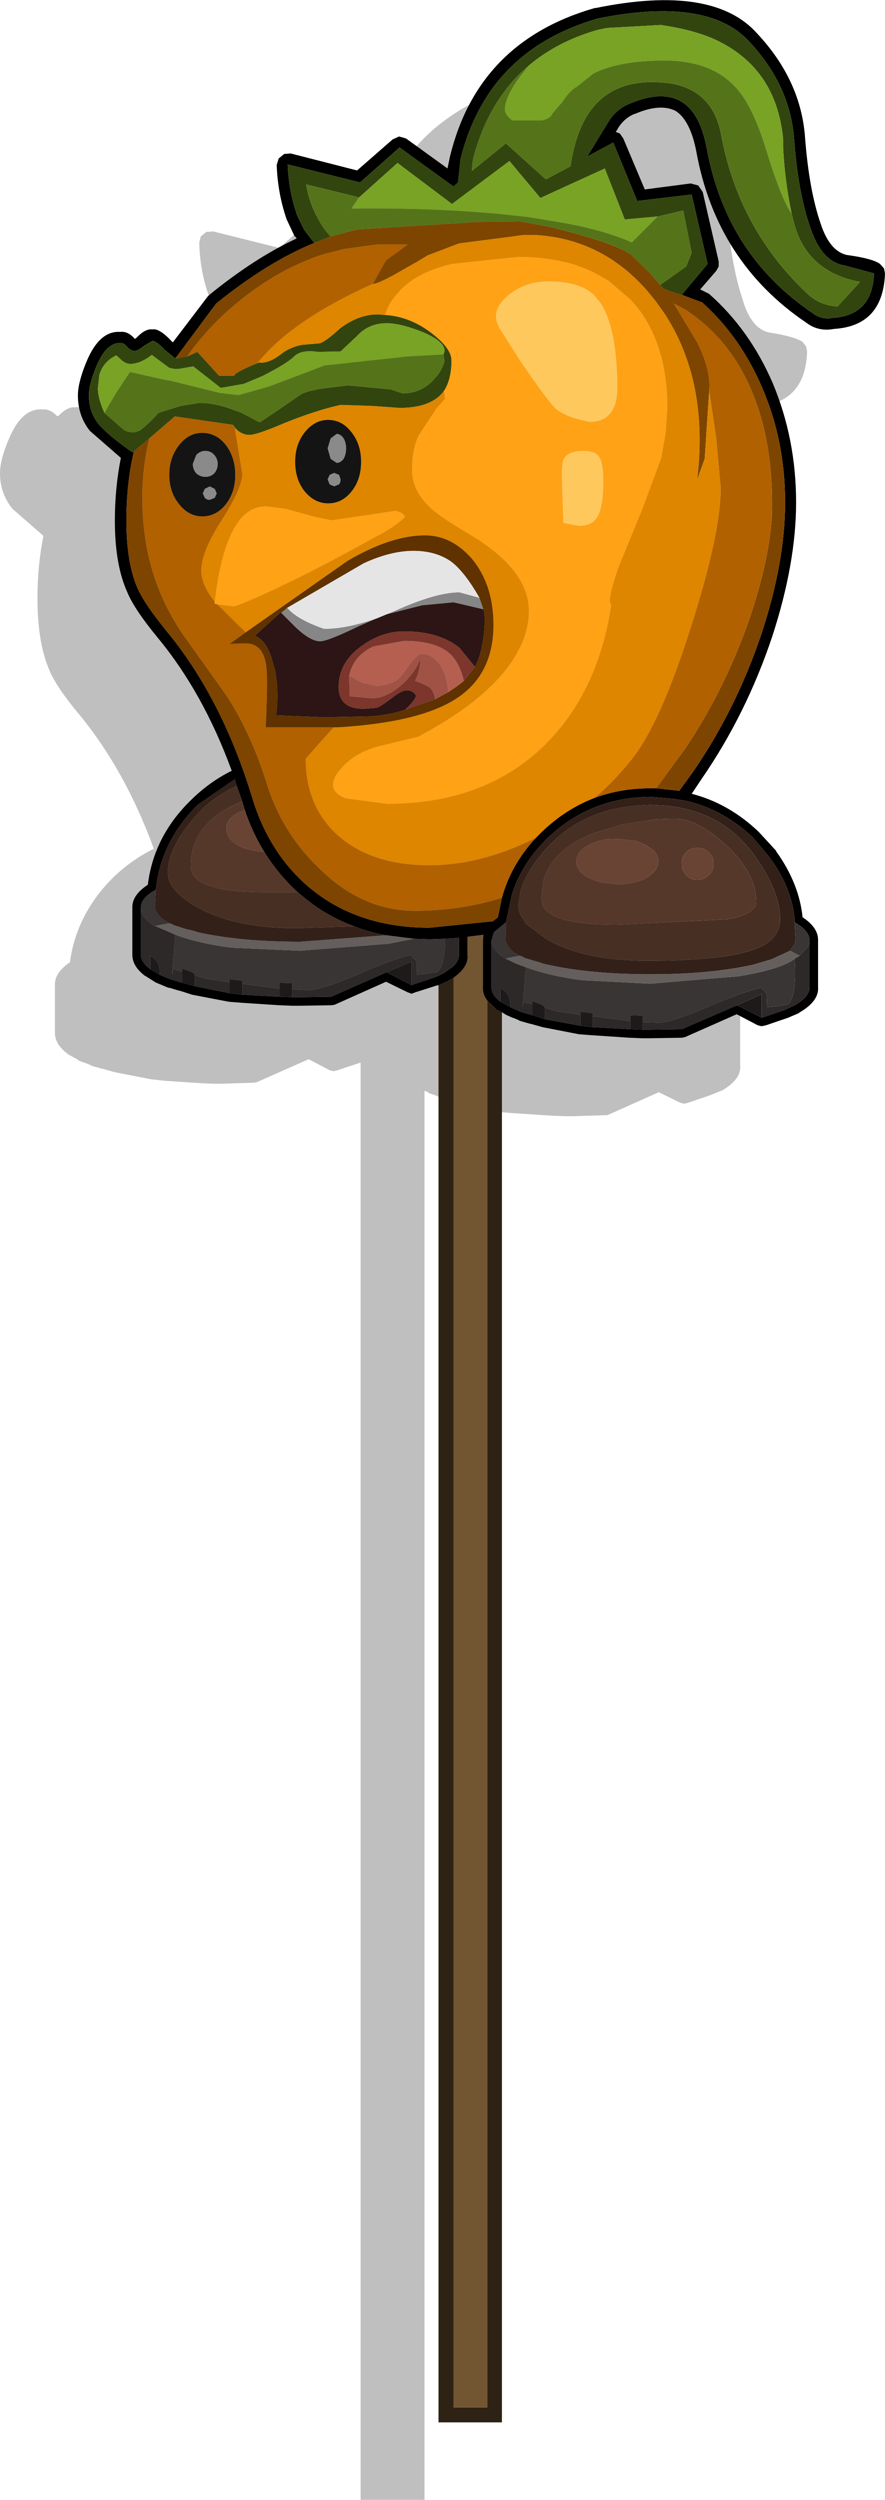 <?xml version="1.0" encoding="UTF-8" standalone="no"?>
<svg xmlns:ffdec="https://www.free-decompiler.com/flash" xmlns:xlink="http://www.w3.org/1999/xlink" ffdec:objectType="shape" height="250.05px" width="88.6px" xmlns="http://www.w3.org/2000/svg">
  <g transform="matrix(1.0, 0.0, 0.0, 1.0, 45.9, 94.55)">
    <path d="M5.9 -86.0 L5.95 -86.0 Q17.7 -88.35 22.1 -83.4 26.5 -78.7 26.9 -72.95 27.35 -67.75 28.5 -64.45 L28.5 -64.4 Q29.35 -61.7 31.05 -61.3 33.65 -60.9 34.45 -60.35 L34.8 -59.9 34.9 -59.4 Q34.75 -54.2 29.8 -53.9 28.3 -53.6 27.05 -54.45 18.05 -60.6 16.0 -71.7 15.45 -74.7 13.95 -75.65 12.4 -76.45 9.85 -75.35 L9.8 -75.35 Q8.85 -75.0 8.25 -74.05 L7.95 -73.6 8.35 -73.4 8.75 -72.9 10.85 -67.85 15.5 -68.45 16.2 -68.2 16.65 -67.6 18.25 -60.6 18.25 -60.1 18.05 -59.65 16.45 -57.8 17.35 -57.35 17.35 -57.3 Q21.35 -53.75 23.65 -48.45 26.05 -42.9 26.05 -36.55 26.05 -30.45 23.65 -23.05 21.05 -15.3 16.6 -8.9 L15.5 -7.4 Q19.3 -6.45 22.3 -3.6 L24.0 -1.65 24.0 -1.6 Q26.35 1.55 26.65 5.0 28.3 6.05 28.2 7.3 L28.2 12.0 Q28.35 13.4 26.35 14.55 L26.3 14.55 25.2 15.0 23.0 15.75 22.6 15.85 22.2 15.75 20.05 14.7 14.9 17.0 14.6 17.0 11.45 17.1 10.65 17.1 9.35 17.05 5.55 16.8 4.3 16.7 0.65 16.0 -0.6 15.6 -0.65 15.6 -1.65 15.3 -1.75 15.25 -2.35 15.0 -2.95 14.8 -3.05 14.7 -3.4 14.55 -3.4 155.5 -9.8 155.5 -9.8 11.75 -9.85 11.75 -12.1 12.5 -12.5 12.6 -12.9 12.5 -15.0 11.4 -20.2 13.7 -20.5 13.75 -23.65 13.85 -24.4 13.85 -24.5 13.85 -25.75 13.8 -29.5 13.55 -30.8 13.4 -34.4 12.7 -35.65 12.35 -35.7 12.35 -36.75 12.05 -36.8 12.0 -37.4 11.75 -37.45 11.75 -38.0 11.55 -38.1 11.45 -39.1 10.9 -39.15 10.85 Q-40.45 9.85 -40.4 8.7 L-40.4 4.05 Q-40.5 2.8 -38.9 1.7 -38.25 -3.15 -34.5 -6.85 -32.65 -8.6 -30.5 -9.65 -33.35 -17.45 -37.9 -23.0 -40.25 -25.8 -40.95 -27.5 -42.15 -30.25 -42.15 -34.7 -42.15 -38.0 -41.55 -40.95 L-44.65 -43.65 Q-45.9 -45.2 -45.9 -47.2 -45.9 -48.55 -45.05 -50.55 -43.75 -53.75 -41.65 -53.6 -40.85 -53.65 -40.15 -52.9 L-40.0 -53.0 Q-39.1 -53.9 -38.4 -53.8 -37.7 -54.0 -36.4 -52.55 L-36.4 -52.5 -32.9 -57.1 -32.75 -57.25 Q-28.2 -60.95 -23.95 -62.9 L-24.1 -63.1 -24.15 -63.15 -24.95 -64.85 Q-25.9 -67.45 -25.95 -70.3 L-25.8 -70.9 -25.25 -71.35 -24.55 -71.4 -17.95 -69.75 -14.4 -72.85 -13.7 -73.15 Q-13.35 -73.2 -13.0 -72.9 L-8.85 -69.9 -8.65 -71.15 Q-5.8 -82.6 5.9 -86.0" fill="#000000" fill-opacity="0.251" fill-rule="evenodd" stroke="none"/>
    <path d="M-2.0 4.0 L-1.0 3.55 -0.95 3.5 -0.5 3.25 -0.5 146.25 2.9 146.25 2.9 5.55 3.7 6.3 3.75 6.4 4.35 6.7 4.35 147.75 -2.0 147.75 -2.0 4.0" fill="#2e2214" fill-rule="evenodd" stroke="none"/>
    <path d="M-0.5 3.25 Q1.05 2.15 0.9 0.95 L0.9 -0.85 2.5 -1.05 2.45 -0.45 2.45 4.2 Q2.4 4.9 2.9 5.55 L2.9 146.25 -0.5 146.25 -0.5 3.25" fill="#725531" fill-rule="evenodd" stroke="none"/>
    <path d="M-2.0 4.0 L-2.1 4.0 -4.3 4.7 -4.7 4.85 -5.1 4.7 -7.25 3.65 -12.4 5.95 -12.7 6.0 -15.85 6.05 -16.65 6.05 -17.95 6.0 -21.75 5.75 -23.0 5.65 -26.65 4.95 -27.9 4.55 -27.95 4.55 -28.95 4.25 -29.05 4.25 -29.65 4.0 -30.25 3.75 -30.35 3.7 -31.3 3.1 -31.4 3.05 Q-32.65 2.1 -32.65 0.95 L-32.65 -3.75 Q-32.7 -5.0 -31.1 -6.05 -30.5 -10.95 -26.7 -14.6 -24.85 -16.4 -22.7 -17.45 -25.55 -25.25 -30.1 -30.75 -32.45 -33.6 -33.15 -35.3 -34.4 -38.05 -34.4 -42.45 -34.4 -45.75 -33.8 -48.75 L-36.9 -51.45 Q-38.1 -52.95 -38.1 -55.0 -38.1 -56.3 -37.25 -58.35 -35.95 -61.5 -33.85 -61.35 -33.1 -61.45 -32.4 -60.65 L-32.25 -60.75 Q-31.35 -61.7 -30.65 -61.6 -29.95 -61.75 -28.65 -60.35 L-28.6 -60.3 -25.1 -64.9 -24.95 -65.05 Q-20.4 -68.75 -16.2 -70.7 L-16.35 -70.9 -16.4 -70.9 -17.2 -72.6 Q-18.1 -75.2 -18.2 -78.05 L-18.0 -78.7 -17.45 -79.15 -16.8 -79.2 -10.15 -77.5 -6.6 -80.6 -5.95 -80.9 -5.25 -80.7 -1.1 -77.7 -0.85 -78.9 Q1.95 -90.4 13.65 -93.75 L13.75 -93.75 Q25.5 -96.15 29.9 -91.2 34.3 -86.5 34.7 -80.75 35.1 -75.55 36.25 -72.2 37.15 -69.45 38.85 -69.05 41.45 -68.7 42.2 -68.15 L42.6 -67.7 42.7 -67.2 Q42.5 -61.95 37.6 -61.65 36.05 -61.35 34.85 -62.25 25.8 -68.35 23.8 -79.45 23.2 -82.5 21.75 -83.45 20.2 -84.25 17.65 -83.15 L17.6 -83.15 Q16.65 -82.75 16.05 -81.85 L15.75 -81.35 16.15 -81.2 16.5 -80.7 18.65 -75.6 23.25 -76.2 24.0 -76.0 24.45 -75.35 26.05 -68.4 26.05 -67.9 25.8 -67.45 24.2 -65.6 25.1 -65.15 25.15 -65.1 Q29.15 -61.55 31.45 -56.25 33.8 -50.65 33.8 -44.3 33.8 -38.2 31.4 -30.85 28.8 -23.1 24.35 -16.65 L23.35 -15.15 Q27.05 -14.2 30.05 -11.35 L31.8 -9.45 31.8 -9.4 Q34.1 -6.2 34.45 -2.8 36.05 -1.75 36.0 -0.45 L36.0 4.2 Q36.1 5.6 34.1 6.75 L34.05 6.8 33.0 7.25 30.8 8.0 30.35 8.1 29.95 8.0 27.85 6.9 22.65 9.2 22.35 9.25 19.2 9.3 18.45 9.3 18.35 9.3 17.1 9.25 13.35 9.0 12.05 8.9 8.45 8.2 7.2 7.85 7.15 7.85 6.1 7.55 6.05 7.5 5.45 7.25 5.4 7.25 4.85 7.0 4.75 6.95 4.35 6.7 3.75 6.4 3.7 6.3 2.9 5.55 Q2.4 4.9 2.45 4.2 L2.45 -0.45 2.5 -1.05 0.9 -0.85 0.9 0.95 Q1.05 2.15 -0.5 3.25 L-0.95 3.5 -1.0 3.55 -2.0 4.0 M22.35 -65.05 L24.95 -68.15 23.35 -75.1 17.9 -74.45 15.5 -80.3 12.9 -78.9 15.1 -82.5 Q15.9 -83.7 17.2 -84.2 23.55 -86.85 24.85 -79.7 26.8 -69.05 35.5 -63.2 36.35 -62.55 37.45 -62.75 41.45 -63.0 41.6 -67.2 L38.65 -68.0 Q36.35 -68.35 35.2 -71.85 34.0 -75.3 33.6 -80.65 33.2 -86.05 29.05 -90.45 24.9 -94.9 13.95 -92.7 2.9 -89.5 0.2 -78.65 L-0.05 -76.3 -0.5 -75.9 -5.9 -79.8 -9.85 -76.3 -17.1 -78.1 Q-17.0 -75.45 -16.15 -73.0 L-15.45 -71.55 -14.45 -70.25 Q-19.1 -68.35 -24.25 -64.2 L-28.35 -58.7 -29.45 -59.6 Q-30.25 -60.45 -30.65 -60.45 L-31.5 -59.95 Q-32.1 -59.45 -32.45 -59.45 -32.8 -59.45 -33.15 -59.85 -33.5 -60.25 -33.85 -60.25 -35.3 -60.25 -36.25 -57.9 -37.0 -56.15 -37.0 -55.0 -37.0 -53.35 -36.05 -52.15 -35.2 -51.1 -32.65 -49.3 L-32.5 -49.4 Q-33.25 -46.2 -33.25 -42.45 -33.25 -38.3 -32.15 -35.75 -31.45 -34.15 -29.25 -31.45 -23.7 -24.75 -20.65 -14.75 -18.95 -9.15 -14.9 -5.75 -10.1 -1.75 -2.9 -1.75 L3.45 -2.4 3.95 -2.8 4.35 -4.75 Q5.25 -8.05 7.75 -10.75 L8.35 -11.35 Q10.75 -13.65 13.65 -14.75 16.25 -15.7 19.2 -15.7 L19.8 -15.7 22.1 -15.45 23.45 -17.3 Q27.8 -23.6 30.35 -31.2 32.7 -38.35 32.7 -44.3 32.7 -50.45 30.4 -55.8 28.2 -60.9 24.4 -64.3 L22.4 -65.05 22.35 -65.05 M33.65 -2.3 L33.65 -2.6 Q33.35 -5.9 31.05 -8.9 L29.5 -10.75 Q26.5 -13.6 22.75 -14.45 L21.5 -14.65 19.2 -14.85 19.05 -14.85 Q13.15 -14.75 8.95 -10.75 6.35 -8.25 5.35 -5.1 L4.85 -2.75 4.75 -2.3 3.55 -1.3 3.3 -0.45 3.3 4.2 Q3.3 5.0 4.2 5.65 L5.2 6.2 5.75 6.45 6.35 6.7 7.4 7.0 8.65 7.4 12.2 8.05 13.45 8.2 17.2 8.4 18.45 8.45 19.2 8.45 22.35 8.4 27.9 6.0 30.35 7.25 30.5 7.2 32.7 6.45 33.65 6.0 Q35.15 5.15 35.15 4.2 L35.15 -0.35 35.15 -0.45 Q35.15 -1.45 33.65 -2.3 M-4.7 4.0 L-4.6 3.95 -2.35 3.2 -2.0 3.05 -1.4 2.75 -0.5 2.1 Q0.05 1.55 0.05 0.95 L0.05 -0.75 -1.35 -0.65 -2.9 -0.6 -4.45 -0.65 -7.25 -1.0 Q-8.95 -1.3 -10.45 -1.9 -13.3 -2.95 -15.6 -4.9 L-16.1 -5.3 Q-18.05 -7.1 -19.45 -9.35 -20.65 -11.3 -21.4 -13.55 L-21.65 -14.4 -22.2 -15.95 -22.4 -16.6 -26.1 -14.05 Q-29.8 -10.4 -30.3 -5.55 -31.8 -4.75 -31.8 -3.75 L-31.8 -3.7 -31.8 0.95 Q-31.8 1.7 -30.85 2.4 L-29.9 2.95 -29.35 3.2 -28.7 3.45 -27.65 3.75 -26.4 4.1 -22.9 4.8 -21.65 4.95 -17.9 5.15 -16.65 5.2 -15.85 5.2 -12.75 5.15 -7.2 2.7 -4.7 4.0" fill="#000000" fill-rule="evenodd" stroke="none"/>
    <path d="M18.35 -14.0 Q12.5 -13.7 8.85 -9.75 6.75 -7.4 6.2 -5.4 L6.0 -4.0 Q6.0 -3.6 6.15 -3.15 L6.75 -2.15 8.9 -0.55 Q12.65 1.55 18.9 1.55 26.85 1.55 29.9 0.3 32.2 -0.65 32.2 -2.6 32.2 -5.3 29.8 -8.75 26.95 -12.85 22.2 -13.75 L20.9 -13.95 19.25 -14.05 18.35 -14.0 M4.75 -2.3 L4.85 -2.75 5.35 -5.1 Q6.35 -8.25 8.95 -10.75 13.15 -14.75 19.05 -14.85 L19.2 -14.85 21.5 -14.65 22.75 -14.45 Q26.5 -13.6 29.5 -10.75 L31.05 -8.9 Q33.35 -5.9 33.65 -2.6 L33.65 -2.3 33.75 -0.45 33.65 -0.1 33.2 0.55 31.35 1.4 29.5 1.95 Q25.2 2.9 19.2 2.9 13.2 2.9 8.95 1.95 L8.5 1.85 8.1 1.7 8.05 1.7 6.55 1.25 6.45 1.15 6.15 1.05 5.9 0.95 5.75 0.85 5.65 0.8 Q4.9 0.25 4.7 -0.45 L4.7 -0.5 4.75 -1.55 4.75 -2.3 M-30.3 -5.55 Q-29.8 -10.4 -26.1 -14.05 L-22.4 -16.6 -22.2 -15.95 Q-24.5 -14.9 -26.25 -13.0 -29.1 -9.8 -29.1 -7.25 -29.1 -5.45 -26.15 -3.8 -22.4 -1.7 -16.15 -1.7 L-10.45 -1.9 Q-8.95 -1.3 -7.25 -1.0 L-15.85 -0.35 Q-21.85 -0.35 -26.1 -1.3 L-26.55 -1.45 -26.95 -1.55 -27.05 -1.55 -28.5 -2.0 -28.65 -2.1 -28.95 -2.2 -29.15 -2.3 -29.35 -2.45 -29.4 -2.45 Q-30.2 -3.0 -30.4 -3.7 L-30.4 -3.75 -30.3 -5.55" fill="#332119" fill-rule="evenodd" stroke="none"/>
    <path d="M4.75 -2.3 L4.75 -1.55 4.7 -0.5 4.7 -0.45 Q4.9 0.25 5.65 0.8 L5.75 0.85 5.9 0.95 6.15 1.05 5.05 1.25 4.7 1.35 4.35 1.1 Q3.35 0.4 3.3 -0.45 L3.55 -1.3 4.75 -2.3 M33.2 0.55 L33.65 -0.1 33.75 -0.45 33.65 -2.3 Q35.15 -1.45 35.15 -0.45 L35.15 -0.35 35.1 -0.15 35.0 0.1 34.95 0.15 34.15 1.05 33.2 0.55 M33.65 1.35 Q33.9 5.35 32.9 5.95 L31.9 6.1 30.9 6.2 30.85 4.8 30.3 4.25 Q28.6 4.6 24.65 6.3 21.25 7.75 20.0 7.75 L18.45 7.7 18.45 7.05 17.2 7.0 17.2 7.6 13.45 7.1 13.45 6.8 12.2 6.65 12.2 6.95 9.75 6.6 8.65 6.25 Q8.65 6.0 7.4 5.6 L7.4 5.9 6.5 5.7 6.4 6.25 6.45 5.85 6.75 2.2 Q9.2 3.1 12.4 3.5 L19.2 3.85 28.05 3.1 Q32.3 2.4 33.65 1.35 M-1.35 -0.65 Q-1.35 1.85 -2.0 2.55 L-2.2 2.7 -3.2 2.85 -4.2 2.95 Q-4.1 1.85 -4.25 1.55 L-4.8 1.0 Q-6.5 1.35 -10.4 3.05 -13.8 4.5 -15.1 4.5 L-16.65 4.4 -16.65 3.8 -17.9 3.75 -17.9 4.35 -21.65 3.85 -21.65 3.55 -22.9 3.4 -22.9 3.7 -25.3 3.35 -26.4 3.0 Q-26.4 2.7 -27.65 2.35 L-27.65 2.65 -28.6 2.4 -28.65 3.0 -28.65 2.55 -28.35 -1.05 Q-25.9 -0.15 -22.65 0.25 L-15.85 0.55 -7.0 -0.15 -4.45 -0.65 -2.9 -0.6 -1.35 -0.65 M-30.4 -1.9 Q-31.75 -2.75 -31.8 -3.7 L-31.8 -3.75 Q-31.8 -4.75 -30.3 -5.55 L-30.4 -3.75 -30.4 -3.7 Q-30.2 -3.0 -29.4 -2.45 L-29.35 -2.45 -29.15 -2.3 -28.95 -2.2 -30.0 -2.0 -30.4 -1.9" fill="#383534" fill-rule="evenodd" stroke="none"/>
    <path d="M35.15 -0.35 L35.15 4.2 Q35.15 5.15 33.65 6.0 L32.7 6.45 30.5 7.2 30.35 7.25 30.35 4.9 27.9 6.0 22.35 8.4 19.2 8.45 18.45 8.45 18.45 7.7 20.0 7.75 Q21.25 7.75 24.65 6.3 28.6 4.6 30.3 4.25 L30.85 4.8 30.9 6.2 31.9 6.1 32.9 5.95 Q33.9 5.35 33.65 1.35 L34.15 1.05 34.95 0.15 35.0 0.1 35.1 -0.15 35.15 -0.35 M17.2 8.4 L13.45 8.2 13.45 7.1 17.2 7.6 17.2 8.4 M12.2 8.05 L8.65 7.4 8.65 6.25 9.75 6.6 12.2 6.95 12.2 8.05 M7.4 7.0 L6.35 6.7 5.75 6.45 5.2 6.2 Q5.2 5.25 4.85 4.8 L4.35 4.35 4.2 4.25 4.2 5.65 Q3.3 5.0 3.3 4.2 L3.3 -0.45 Q3.35 0.4 4.35 1.1 L4.7 1.35 4.75 1.35 5.8 1.85 6.75 2.2 6.45 5.85 6.4 6.25 6.5 5.7 7.4 5.9 7.4 7.0 M-1.35 -0.65 L0.05 -0.75 0.05 0.95 Q0.05 1.55 -0.5 2.1 L-1.4 2.75 -2.0 3.05 -2.35 3.2 -4.6 3.95 -4.7 4.0 -4.7 1.65 -7.2 2.7 -12.75 5.15 -15.85 5.2 -16.65 5.2 -16.65 4.4 -15.1 4.5 Q-13.8 4.5 -10.4 3.05 -6.5 1.35 -4.8 1.0 L-4.25 1.55 Q-4.1 1.85 -4.2 2.95 L-3.2 2.85 -2.2 2.7 -2.0 2.55 Q-1.35 1.85 -1.35 -0.65 M-31.8 -3.7 Q-31.75 -2.75 -30.4 -1.9 L-30.3 -1.9 -29.25 -1.45 -28.35 -1.05 -28.65 2.55 -28.65 3.0 -28.6 2.4 -27.65 2.65 -27.65 3.75 -28.7 3.45 -29.35 3.2 -29.9 2.95 Q-29.9 2.0 -30.25 1.55 L-30.85 1.0 -30.85 2.4 Q-31.8 1.7 -31.8 0.95 L-31.8 -3.7 M-17.9 4.35 L-17.9 5.15 -21.65 4.95 -21.65 3.85 -17.9 4.35 M-22.9 3.7 L-22.9 4.8 -26.4 4.1 -26.4 3.0 -25.3 3.35 -22.9 3.7" fill="#2c2928" fill-rule="evenodd" stroke="none"/>
    <path d="M6.15 1.05 L6.45 1.15 6.55 1.25 8.05 1.7 8.1 1.7 8.5 1.85 8.95 1.95 Q13.2 2.9 19.2 2.9 25.2 2.9 29.5 1.95 L31.35 1.4 33.2 0.55 34.15 1.05 33.65 1.35 Q32.3 2.4 28.05 3.1 L19.2 3.85 12.4 3.5 Q9.2 3.1 6.75 2.2 L5.8 1.85 4.75 1.35 4.7 1.35 5.05 1.25 6.15 1.05 M-30.4 -1.9 L-30.0 -2.0 -28.95 -2.2 -28.65 -2.1 -28.5 -2.0 -27.05 -1.55 -26.95 -1.55 -26.55 -1.45 -26.1 -1.3 Q-21.85 -0.35 -15.85 -0.35 L-7.25 -1.0 -4.45 -0.65 -7.0 -0.15 -15.85 0.55 -22.65 0.25 Q-25.9 -0.15 -28.35 -1.05 L-29.25 -1.45 -30.3 -1.9 -30.4 -1.9" fill="#645f5d" fill-rule="evenodd" stroke="none"/>
    <path d="M18.35 -14.0 L19.25 -14.05 20.9 -13.95 22.2 -13.75 Q26.95 -12.85 29.8 -8.75 32.2 -5.3 32.2 -2.6 32.2 -0.65 29.9 0.3 26.85 1.55 18.9 1.55 12.65 1.55 8.9 -0.55 L6.75 -2.15 6.15 -3.15 Q6.0 -3.6 6.0 -4.0 L6.2 -5.4 Q6.75 -7.4 8.85 -9.75 12.5 -13.7 18.35 -14.0 M9.2 -3.15 L9.35 -3.05 Q11.1 -2.05 15.9 -2.05 L26.9 -2.6 Q29.8 -3.1 29.8 -4.35 29.8 -7.25 26.75 -10.05 23.9 -12.65 21.75 -12.65 L21.3 -12.65 19.8 -12.6 16.5 -12.1 13.5 -11.2 Q9.35 -9.55 8.5 -6.45 L8.3 -4.7 8.4 -4.0 Q8.65 -3.5 9.2 -3.15 M-21.65 -14.4 Q-26.8 -12.3 -26.8 -7.95 -26.8 -6.9 -25.75 -6.3 -23.95 -5.3 -19.2 -5.3 L-16.1 -5.3 -15.6 -4.9 Q-13.3 -2.95 -10.45 -1.9 L-16.15 -1.7 Q-22.4 -1.7 -26.15 -3.8 -29.1 -5.45 -29.1 -7.25 -29.1 -9.8 -26.25 -13.0 -24.5 -14.9 -22.2 -15.95 L-21.65 -14.4" fill="#482f23" fill-rule="evenodd" stroke="none"/>
    <path d="M30.35 7.25 L27.9 6.0 30.35 4.9 30.35 7.25 M18.45 8.45 L17.2 8.4 17.2 7.6 17.2 7.0 18.45 7.05 18.45 7.7 18.45 8.45 M13.45 8.2 L12.2 8.05 12.2 6.95 12.2 6.65 13.45 6.8 13.45 7.1 13.45 8.2 M8.65 7.4 L7.4 7.0 7.4 5.9 7.4 5.6 Q8.65 6.0 8.65 6.25 L8.65 7.4 M5.2 6.2 L4.2 5.65 4.2 4.25 4.35 4.35 4.85 4.8 Q5.2 5.25 5.2 6.2 M-16.65 4.4 L-16.65 5.2 -17.9 5.15 -17.9 4.35 -17.9 3.75 -16.65 3.8 -16.65 4.4 M-7.2 2.7 L-4.7 1.65 -4.7 4.0 -7.2 2.7 M-30.85 2.4 L-30.85 1.0 -30.25 1.55 Q-29.9 2.0 -29.9 2.95 L-30.85 2.4 M-27.65 3.75 L-27.65 2.65 -27.65 2.35 Q-26.4 2.7 -26.4 3.0 L-26.4 4.1 -27.65 3.75 M-22.9 4.8 L-22.9 3.7 -22.9 3.4 -21.65 3.55 -21.65 3.85 -21.65 4.95 -22.9 4.8" fill="#1c1a1a" fill-rule="evenodd" stroke="none"/>
    <path d="M9.2 -3.15 Q8.65 -3.5 8.4 -4.0 L8.3 -4.7 8.5 -6.45 Q9.35 -9.55 13.5 -11.2 L16.5 -12.1 19.8 -12.6 21.3 -12.65 21.75 -12.65 Q23.9 -12.65 26.75 -10.05 29.8 -7.25 29.8 -4.35 29.8 -3.1 26.9 -2.6 L15.9 -2.05 Q11.1 -2.05 9.35 -3.05 L9.2 -3.15 M23.9 -6.55 Q24.6 -6.55 25.05 -7.0 25.55 -7.45 25.55 -8.15 25.55 -8.85 25.05 -9.3 24.6 -9.75 23.9 -9.75 23.25 -9.75 22.8 -9.3 22.35 -8.85 22.35 -8.15 22.35 -7.45 22.8 -7.0 23.25 -6.55 23.9 -6.55 M18.8 -6.75 Q20.0 -7.45 20.0 -8.4 20.0 -9.35 18.8 -9.95 L18.8 -10.0 17.7 -10.45 15.9 -10.65 14.8 -10.6 Q13.8 -10.45 13.0 -10.0 11.8 -9.35 11.8 -8.4 L11.8 -8.3 Q11.85 -7.4 13.0 -6.75 L13.15 -6.7 Q13.75 -6.4 14.5 -6.25 L15.9 -6.1 Q17.6 -6.1 18.8 -6.75 M-21.65 -14.4 L-21.4 -13.55 -22.1 -13.25 Q-23.25 -12.6 -23.25 -11.65 -23.25 -10.7 -22.1 -10.0 -20.95 -9.4 -19.45 -9.35 -18.05 -7.1 -16.1 -5.3 L-19.2 -5.3 Q-23.95 -5.3 -25.75 -6.3 -26.8 -6.9 -26.8 -7.95 -26.8 -12.3 -21.65 -14.4" fill="#56382a" fill-rule="evenodd" stroke="none"/>
    <path d="M18.8 -6.75 Q17.6 -6.1 15.9 -6.1 L14.5 -6.25 Q13.75 -6.4 13.15 -6.7 L13.0 -6.75 Q11.85 -7.4 11.8 -8.3 L11.8 -8.4 Q11.8 -9.35 13.0 -10.0 13.8 -10.45 14.8 -10.6 L15.9 -10.65 17.7 -10.45 18.8 -10.0 18.8 -9.95 Q20.0 -9.35 20.0 -8.4 20.0 -7.45 18.8 -6.75 M23.9 -6.55 Q23.25 -6.55 22.8 -7.0 22.35 -7.45 22.35 -8.15 22.35 -8.85 22.8 -9.3 23.25 -9.75 23.9 -9.75 24.6 -9.75 25.05 -9.3 25.55 -8.85 25.55 -8.15 25.55 -7.45 25.05 -7.0 24.6 -6.55 23.9 -6.55 M-19.45 -9.35 Q-20.95 -9.4 -22.1 -10.0 -23.25 -10.7 -23.25 -11.65 -23.25 -12.6 -22.1 -13.25 L-21.4 -13.55 Q-20.65 -11.3 -19.45 -9.35" fill="#694434" fill-rule="evenodd" stroke="none"/>
    <path d="M33.35 -73.2 Q32.65 -76.55 32.5 -79.85 L32.5 -80.65 Q31.8 -87.9 25.45 -90.7 23.35 -91.6 20.25 -92.05 L14.85 -91.75 13.9 -91.55 Q9.9 -90.4 7.05 -88.0 3.25 -84.8 1.65 -79.35 1.35 -78.4 1.35 -77.45 L4.75 -80.2 8.75 -76.6 11.2 -77.9 11.3 -78.4 Q12.8 -87.4 21.3 -86.2 25.5 -85.45 26.3 -81.05 28.05 -71.65 34.9 -65.2 36.15 -64.0 37.95 -63.9 L40.2 -66.35 Q34.8 -67.35 33.55 -72.4 L33.35 -73.2 M-14.45 -70.25 L-15.45 -71.55 -16.15 -73.0 Q-17.0 -75.45 -17.1 -78.1 L-9.85 -76.3 -5.9 -79.8 -0.5 -75.9 -0.05 -76.3 0.2 -78.65 Q2.9 -89.5 13.95 -92.7 24.9 -94.9 29.05 -90.45 33.2 -86.05 33.6 -80.65 34.0 -75.3 35.2 -71.85 36.35 -68.35 38.65 -68.0 L41.6 -67.2 Q41.45 -63.0 37.45 -62.75 36.35 -62.55 35.5 -63.2 26.8 -69.05 24.85 -79.7 23.55 -86.85 17.2 -84.2 15.9 -83.7 15.1 -82.5 L12.9 -78.9 15.5 -80.3 17.9 -74.45 23.35 -75.1 24.95 -68.15 22.35 -65.05 Q20.65 -65.55 20.45 -65.75 L20.2 -66.05 22.8 -67.9 23.35 -69.25 22.5 -73.5 19.95 -72.9 16.65 -72.6 14.65 -77.7 8.2 -74.75 5.1 -78.45 -0.65 -74.15 -6.1 -78.25 -9.95 -74.8 -15.25 -76.1 Q-14.95 -74.3 -14.1 -72.75 -13.55 -71.65 -12.8 -70.9 L-14.45 -70.25 M-32.5 -49.4 L-32.65 -49.3 Q-35.2 -51.1 -36.05 -52.15 -37.0 -53.35 -37.0 -55.0 -37.0 -56.15 -36.25 -57.9 -35.3 -60.25 -33.85 -60.25 -33.5 -60.25 -33.15 -59.85 -32.8 -59.45 -32.45 -59.45 -32.1 -59.45 -31.5 -59.95 L-30.65 -60.45 Q-30.25 -60.45 -29.45 -59.6 L-28.35 -58.7 -28.25 -58.7 -27.15 -58.9 -26.15 -59.35 -23.95 -56.95 -22.45 -56.95 Q-22.5 -57.2 -20.9 -57.9 L-20.2 -58.2 -19.7 -58.4 Q-20.15 -58.2 -19.4 -58.3 -18.65 -58.45 -17.8 -59.1 -16.95 -59.8 -15.7 -60.05 L-14.0 -60.2 Q-13.5 -60.2 -11.8 -61.75 -9.95 -63.1 -8.1 -63.1 L-7.35 -63.05 Q-4.95 -62.9 -2.85 -61.35 -0.7 -59.75 -0.7 -58.5 -0.7 -56.6 -1.45 -55.45 L-1.65 -55.2 Q-2.95 -53.75 -5.9 -53.75 L-8.7 -53.95 -11.8 -54.05 Q-14.3 -53.5 -17.5 -52.2 -20.2 -51.05 -20.9 -51.05 -21.8 -51.05 -22.4 -51.8 L-22.55 -52.05 -28.4 -52.9 -30.95 -50.7 -32.5 -49.4 M-1.5 -59.1 Q-0.95 -60.2 -3.5 -61.3 -6.1 -62.35 -7.55 -62.2 L-7.65 -62.2 Q-9.15 -62.05 -10.15 -60.95 L-11.8 -59.4 -14.05 -59.35 Q-15.75 -59.6 -16.45 -58.9 -17.15 -58.2 -19.6 -56.95 L-21.5 -56.15 -23.8 -55.75 -26.55 -57.9 -28.0 -57.65 -28.45 -57.65 -28.95 -57.75 -30.7 -59.05 Q-31.85 -58.15 -32.85 -58.15 -33.25 -58.15 -33.65 -58.45 L-34.25 -59.0 Q-35.55 -58.4 -35.95 -57.05 L-36.1 -55.7 Q-36.1 -54.75 -35.45 -53.25 L-33.5 -51.55 Q-33.1 -51.3 -32.5 -51.3 L-31.95 -51.45 Q-31.3 -51.9 -30.3 -52.95 L-30.05 -53.25 -27.8 -53.95 -25.95 -54.25 Q-24.3 -54.25 -22.4 -53.5 L-21.8 -53.3 -19.9 -52.3 -18.1 -53.5 -15.7 -55.15 Q-14.8 -55.55 -13.1 -55.75 L-11.05 -56.0 -6.8 -55.6 -5.6 -55.2 Q-3.75 -55.2 -2.5 -56.55 L-2.1 -57.0 Q-1.55 -57.75 -1.4 -58.45 L-1.5 -59.1" fill="#32450e" fill-rule="evenodd" stroke="none"/>
    <path d="M7.05 -88.0 Q9.9 -90.4 13.9 -91.55 L14.85 -91.75 20.25 -92.05 Q23.35 -91.6 25.45 -90.7 31.8 -87.9 32.5 -80.65 L32.5 -79.85 Q32.65 -76.55 33.35 -73.2 32.3 -74.7 30.85 -79.45 29.5 -83.85 27.9 -85.65 25.45 -88.5 20.6 -88.5 16.05 -88.5 13.5 -87.2 11.85 -85.85 11.8 -85.85 11.15 -85.5 10.4 -84.35 L9.4 -83.2 Q9.25 -82.7 8.35 -82.5 L5.4 -82.5 Q4.65 -83.05 4.65 -83.6 4.65 -84.9 6.3 -87.05 L7.05 -88.0 M-9.95 -74.8 L-6.1 -78.25 -0.65 -74.15 5.1 -78.45 8.2 -74.75 14.65 -77.7 16.65 -72.6 19.95 -72.9 17.35 -70.3 Q14.5 -71.6 10.0 -72.35 L6.9 -72.85 3.65 -73.2 0.95 -73.4 Q-4.25 -73.75 -10.7 -73.7 L-9.95 -74.8 M-35.45 -53.25 Q-36.1 -54.75 -36.1 -55.7 L-35.95 -57.05 Q-35.55 -58.4 -34.25 -59.0 L-33.65 -58.45 Q-33.25 -58.15 -32.85 -58.15 -31.85 -58.15 -30.7 -59.05 L-28.95 -57.75 -28.45 -57.65 -28.0 -57.65 -26.55 -57.9 -23.8 -55.75 -21.5 -56.15 -19.6 -56.95 Q-17.15 -58.2 -16.45 -58.9 -15.75 -59.6 -14.05 -59.35 L-11.8 -59.4 -10.15 -60.95 Q-9.15 -62.05 -7.65 -62.2 L-7.55 -62.2 Q-6.1 -62.35 -3.5 -61.3 -0.95 -60.2 -1.5 -59.1 L-5.1 -58.9 -13.4 -58.0 -18.95 -55.9 -21.95 -55.05 -22.2 -55.05 -23.9 -55.25 -28.75 -56.45 -29.6 -56.6 -32.9 -57.35 -34.25 -55.3 -35.45 -53.25" fill="#78a325" fill-rule="evenodd" stroke="none"/>
    <path d="M7.05 -88.0 L6.3 -87.05 Q4.65 -84.9 4.65 -83.6 4.65 -83.05 5.4 -82.5 L8.35 -82.5 Q9.25 -82.7 9.4 -83.2 L10.4 -84.35 Q11.15 -85.5 11.8 -85.85 11.85 -85.85 13.5 -87.2 16.05 -88.5 20.6 -88.5 25.45 -88.5 27.9 -85.65 29.5 -83.85 30.85 -79.45 32.3 -74.7 33.35 -73.2 L33.55 -72.4 Q34.8 -67.35 40.2 -66.35 L37.95 -63.9 Q36.15 -64.0 34.9 -65.2 28.05 -71.65 26.3 -81.05 25.5 -85.45 21.3 -86.2 12.8 -87.4 11.3 -78.4 L11.2 -77.9 8.75 -76.6 4.75 -80.2 1.35 -77.45 Q1.35 -78.4 1.65 -79.35 3.25 -84.8 7.05 -88.0 M-12.8 -70.9 Q-13.55 -71.65 -14.1 -72.75 -14.95 -74.3 -15.25 -76.1 L-9.95 -74.8 -10.7 -73.7 Q-4.25 -73.75 0.95 -73.4 L3.65 -73.2 6.9 -72.85 10.0 -72.35 Q14.5 -71.6 17.35 -70.3 L19.95 -72.9 22.5 -73.5 23.35 -69.25 22.8 -67.9 20.2 -66.05 18.95 -67.45 17.3 -69.05 Q15.95 -70.05 11.5 -71.25 L9.45 -71.8 6.15 -72.4 2.0 -72.35 -10.2 -71.6 -12.8 -70.9 M-1.5 -59.1 L-1.4 -58.45 Q-1.55 -57.75 -2.1 -57.0 L-2.5 -56.55 Q-3.75 -55.2 -5.6 -55.2 L-6.8 -55.6 -11.05 -56.0 -13.1 -55.75 Q-14.8 -55.55 -15.7 -55.15 L-18.1 -53.5 -19.9 -52.3 -21.8 -53.3 -22.4 -53.5 Q-24.3 -54.25 -25.95 -54.25 L-27.8 -53.95 -30.05 -53.25 -30.3 -52.95 Q-31.3 -51.9 -31.95 -51.45 L-32.5 -51.3 Q-33.1 -51.3 -33.5 -51.55 L-35.45 -53.25 -34.25 -55.3 -32.9 -57.35 -29.6 -56.6 -28.75 -56.45 -23.9 -55.25 -22.2 -55.05 -21.95 -55.05 -18.95 -55.9 -13.4 -58.0 -5.1 -58.9 -1.5 -59.1" fill="#55741a" fill-rule="evenodd" stroke="none"/>
    <path d="M22.35 -65.05 L22.4 -65.05 24.4 -64.3 Q28.2 -60.9 30.4 -55.8 32.7 -50.45 32.7 -44.3 32.7 -38.35 30.35 -31.2 27.8 -23.6 23.45 -17.3 L22.1 -15.45 19.8 -15.7 22.75 -19.75 Q26.85 -25.9 29.3 -33.15 31.4 -39.6 31.4 -44.05 31.4 -52.55 27.95 -58.2 25.9 -61.5 22.75 -63.55 L21.55 -64.2 23.9 -60.3 Q25.3 -57.5 25.1 -55.45 L24.65 -48.65 23.9 -46.6 Q25.05 -56.4 20.65 -63.15 L19.8 -64.35 18.95 -65.4 Q14.4 -70.65 7.65 -71.05 L6.5 -71.05 5.45 -70.9 0.05 -70.2 -3.1 -69.0 -4.0 -68.45 -6.55 -67.0 Q-8.05 -66.2 -8.5 -66.15 L-8.6 -66.15 -8.55 -66.2 -7.3 -68.45 -7.0 -68.7 -6.95 -68.75 -5.95 -69.45 -5.1 -70.1 -8.1 -70.1 -11.4 -69.65 -13.4 -69.15 Q-18.5 -67.55 -23.1 -63.45 -25.45 -61.35 -27.15 -58.9 L-28.25 -58.7 -28.35 -58.7 -24.25 -64.2 Q-19.1 -68.35 -14.45 -70.25 L-12.8 -70.9 -10.2 -71.6 2.0 -72.35 6.15 -72.4 9.45 -71.8 11.5 -71.25 Q15.95 -70.05 17.3 -69.05 L18.95 -67.45 20.2 -66.05 20.45 -65.75 Q20.65 -65.55 22.35 -65.05 M4.35 -4.75 L3.95 -2.8 3.45 -2.4 -2.9 -1.75 Q-10.1 -1.75 -14.9 -5.75 -18.95 -9.15 -20.65 -14.75 -23.7 -24.75 -29.25 -31.45 -31.45 -34.15 -32.15 -35.75 -33.25 -38.3 -33.25 -42.45 -33.25 -46.2 -32.5 -49.4 L-30.95 -50.7 Q-31.65 -47.85 -31.65 -44.7 -31.65 -36.65 -27.2 -30.55 L-23.1 -24.8 Q-20.65 -20.9 -19.15 -16.05 -17.65 -11.25 -13.95 -7.7 -9.65 -3.45 -4.35 -3.45 0.2 -3.45 4.35 -4.75" fill="#7e4500" fill-rule="evenodd" stroke="none"/>
    <path d="M13.65 -14.75 Q10.75 -13.65 8.35 -11.35 L7.75 -10.75 7.45 -10.6 Q2.15 -8.0 -2.9 -8.0 -8.85 -8.0 -12.25 -11.15 -15.3 -14.05 -15.3 -18.65 L-13.85 -20.3 -12.5 -21.8 -12.05 -21.8 Q-3.75 -22.3 -0.1 -24.75 3.5 -27.15 3.5 -32.05 3.5 -36.05 1.35 -38.65 -0.7 -41.0 -3.35 -41.0 -6.75 -41.0 -11.1 -38.45 L-21.3 -31.3 -24.15 -34.1 -22.5 -33.9 Q-22.2 -33.9 -19.2 -35.25 -14.8 -37.25 -8.5 -40.75 -6.4 -41.8 -5.35 -42.85 -5.55 -43.3 -6.3 -43.45 L-12.7 -42.5 -14.4 -42.85 -17.3 -43.65 -19.25 -43.9 Q-21.2 -43.9 -22.4 -41.8 -23.8 -39.45 -24.4 -34.35 -25.75 -36.05 -25.75 -37.45 -25.75 -39.4 -23.65 -42.6 -21.65 -45.75 -21.65 -47.15 L-22.4 -51.8 Q-21.8 -51.05 -20.9 -51.05 -20.2 -51.05 -17.5 -52.2 -14.3 -53.5 -11.8 -54.05 L-8.7 -53.95 -5.9 -53.75 Q-2.95 -53.75 -1.65 -55.2 L-1.45 -55.45 -1.35 -54.65 -2.2 -53.7 -3.95 -51.05 Q-4.65 -49.65 -4.65 -47.6 -4.65 -45.45 -2.8 -43.75 -1.85 -42.85 1.2 -41.05 7.05 -37.55 7.05 -33.45 7.05 -30.35 4.5 -27.25 1.65 -23.85 -4.05 -20.85 L-7.35 -20.05 Q-10.0 -19.5 -11.5 -17.95 -13.7 -15.65 -11.3 -14.7 L-7.15 -14.15 Q2.6 -14.15 8.6 -20.0 13.95 -25.25 15.3 -34.05 14.8 -34.35 16.05 -37.9 L18.45 -43.75 20.3 -48.75 20.75 -51.3 20.9 -53.75 Q20.9 -59.75 18.05 -63.6 L17.25 -64.55 15.05 -66.45 13.55 -67.3 Q10.35 -68.85 5.95 -68.85 L-0.65 -68.15 Q-4.1 -67.35 -5.9 -65.45 L-5.95 -65.35 Q-6.95 -64.35 -7.35 -63.05 L-8.1 -63.1 Q-9.95 -63.1 -11.8 -61.75 -13.5 -60.2 -14.0 -60.2 L-15.7 -60.05 Q-16.95 -59.8 -17.8 -59.1 -18.65 -58.45 -19.4 -58.3 -20.15 -58.2 -19.7 -58.4 L-20.2 -58.2 -18.95 -59.55 Q-15.4 -63.1 -8.6 -66.15 L-8.5 -66.15 Q-8.05 -66.2 -6.55 -67.0 L-4.0 -68.45 -3.1 -69.0 0.05 -70.2 5.45 -70.9 6.5 -71.05 7.65 -71.05 Q14.4 -70.65 18.95 -65.4 L19.8 -64.35 20.65 -63.15 Q25.05 -56.4 23.9 -46.6 L24.65 -48.65 25.1 -55.45 25.8 -50.75 26.25 -45.75 Q26.25 -41.1 23.25 -31.75 20.2 -22.15 17.35 -18.6 15.65 -16.45 13.65 -14.75 M-13.05 -52.55 Q-14.4 -52.55 -15.4 -51.3 -16.35 -50.1 -16.35 -48.35 -16.35 -46.6 -15.4 -45.4 -14.4 -44.2 -13.05 -44.2 -11.65 -44.2 -10.7 -45.4 -9.75 -46.6 -9.75 -48.35 -9.75 -50.1 -10.7 -51.3 -11.65 -52.55 -13.05 -52.55" fill="#de8600" fill-rule="evenodd" stroke="none"/>
    <path d="M19.8 -15.7 L19.2 -15.7 Q16.25 -15.7 13.65 -14.75 15.65 -16.45 17.35 -18.6 20.2 -22.15 23.25 -31.75 26.25 -41.1 26.25 -45.75 L25.8 -50.75 25.1 -55.45 Q25.3 -57.5 23.9 -60.3 L21.55 -64.2 22.75 -63.55 Q25.9 -61.5 27.95 -58.2 31.4 -52.55 31.4 -44.05 31.4 -39.6 29.3 -33.15 26.85 -25.9 22.75 -19.75 L19.8 -15.7 M7.75 -10.75 Q5.25 -8.05 4.35 -4.75 0.2 -3.45 -4.35 -3.45 -9.65 -3.45 -13.95 -7.7 -17.65 -11.25 -19.15 -16.05 -20.65 -20.9 -23.1 -24.8 L-27.2 -30.55 Q-31.65 -36.65 -31.65 -44.7 -31.65 -47.85 -30.95 -50.7 L-28.4 -52.9 -22.55 -52.05 -22.4 -51.8 -21.65 -47.15 Q-21.65 -45.75 -23.65 -42.6 -25.75 -39.4 -25.75 -37.45 -25.75 -36.05 -24.4 -34.35 L-24.4 -34.15 -24.35 -34.15 -24.15 -34.1 -21.3 -31.3 -22.9 -30.15 -21.35 -30.2 Q-19.35 -30.2 -19.2 -27.45 -19.1 -25.9 -19.3 -21.8 L-12.5 -21.8 -13.85 -20.3 -15.3 -18.65 Q-15.3 -14.05 -12.25 -11.15 -8.85 -8.0 -2.9 -8.0 2.15 -8.0 7.45 -10.6 L7.75 -10.75 M-20.2 -58.2 L-20.9 -57.9 Q-22.5 -57.2 -22.45 -56.95 L-23.95 -56.95 -26.15 -59.35 -27.15 -58.9 Q-25.45 -61.35 -23.1 -63.45 -18.5 -67.55 -13.4 -69.15 L-11.4 -69.65 -8.1 -70.1 -5.1 -70.1 -5.95 -69.45 -6.95 -68.75 -7.0 -68.7 -7.3 -68.45 -8.55 -66.2 -8.6 -66.15 Q-15.4 -63.1 -18.95 -59.55 L-20.2 -58.2 M-27.95 -50.05 Q-28.95 -48.8 -28.95 -47.05 -28.95 -45.3 -27.95 -44.1 -27.0 -42.9 -25.65 -42.9 -24.25 -42.9 -23.3 -44.1 -22.35 -45.3 -22.35 -47.05 -22.35 -48.8 -23.3 -50.05 -24.25 -51.25 -25.65 -51.25 -27.0 -51.25 -27.95 -50.05" fill="#b16100" fill-rule="evenodd" stroke="none"/>
    <path d="M13.65 -64.95 Q12.25 -66.4 9.0 -66.4 6.85 -66.4 5.3 -65.25 L5.15 -65.15 Q3.75 -64.05 3.75 -62.9 3.75 -62.35 4.15 -61.65 L6.25 -58.35 Q8.85 -54.55 9.75 -53.65 10.35 -53.15 11.5 -52.75 L13.05 -52.35 Q14.25 -52.35 14.9 -52.9 15.9 -53.75 15.9 -55.75 15.9 -61.6 14.25 -64.2 L13.65 -64.95 M-7.35 -63.05 Q-6.95 -64.35 -5.95 -65.35 L-5.9 -65.45 Q-4.1 -67.35 -0.65 -68.15 L5.95 -68.85 Q10.35 -68.85 13.55 -67.3 L15.05 -66.45 17.25 -64.55 18.05 -63.6 Q20.9 -59.75 20.9 -53.75 L20.75 -51.3 20.3 -48.75 18.45 -43.75 16.05 -37.9 Q14.8 -34.35 15.3 -34.05 13.95 -25.25 8.6 -20.0 2.6 -14.15 -7.15 -14.15 L-11.3 -14.7 Q-13.7 -15.65 -11.5 -17.95 -10.0 -19.5 -7.35 -20.05 L-4.05 -20.85 Q1.65 -23.85 4.5 -27.25 7.05 -30.35 7.05 -33.45 7.05 -37.55 1.2 -41.05 -1.85 -42.85 -2.8 -43.75 -4.65 -45.45 -4.65 -47.6 -4.65 -49.65 -3.95 -51.05 L-2.2 -53.7 -1.35 -54.65 -1.45 -55.45 Q-0.7 -56.6 -0.7 -58.5 -0.7 -59.75 -2.85 -61.35 -4.95 -62.9 -7.35 -63.05 M-24.4 -34.35 Q-23.8 -39.45 -22.4 -41.8 -21.2 -43.9 -19.25 -43.9 L-17.3 -43.65 -14.4 -42.85 -12.7 -42.5 -6.3 -43.45 Q-5.55 -43.3 -5.35 -42.85 -6.4 -41.8 -8.5 -40.75 -14.8 -37.25 -19.2 -35.25 -22.2 -33.9 -22.5 -33.9 L-24.15 -34.1 -24.35 -34.15 -24.4 -34.15 -24.4 -34.35 M12.5 -49.45 Q10.9 -49.45 10.5 -48.55 10.35 -48.2 10.35 -46.75 L10.5 -42.25 11.2 -42.1 12.05 -41.95 Q13.4 -41.95 13.9 -42.85 14.5 -43.8 14.5 -46.45 14.5 -48.3 14.05 -48.9 13.65 -49.45 12.5 -49.45" fill="#ffa215" fill-rule="evenodd" stroke="none"/>
    <path d="M13.65 -64.95 L14.25 -64.2 Q15.9 -61.6 15.9 -55.75 15.9 -53.75 14.9 -52.9 14.25 -52.35 13.05 -52.35 L11.5 -52.75 Q10.35 -53.15 9.75 -53.65 8.85 -54.55 6.25 -58.35 L4.15 -61.65 Q3.75 -62.35 3.75 -62.9 3.75 -64.05 5.15 -65.15 L5.3 -65.25 Q6.85 -66.4 9.0 -66.4 12.25 -66.4 13.65 -64.95 M12.5 -49.45 Q13.65 -49.45 14.05 -48.9 14.5 -48.3 14.5 -46.45 14.5 -43.8 13.9 -42.85 13.4 -41.95 12.05 -41.95 L11.2 -42.1 10.5 -42.25 10.35 -46.75 Q10.35 -48.2 10.5 -48.55 10.9 -49.45 12.5 -49.45" fill="#ffc85d" fill-rule="evenodd" stroke="none"/>
    <path d="M-12.45 -47.25 L-11.95 -47.05 -11.8 -46.6 Q-11.8 -46.3 -11.95 -46.1 L-12.45 -45.9 -12.9 -46.1 -13.1 -46.6 -12.9 -47.05 -12.45 -47.25 M-12.2 -51.15 Q-11.8 -51.15 -11.5 -50.7 -11.25 -50.3 -11.25 -49.7 -11.25 -49.1 -11.5 -48.65 -11.8 -48.25 -12.2 -48.25 L-12.8 -48.65 -13.1 -49.7 -12.8 -50.7 -12.2 -51.15 M-24.4 -44.75 L-24.9 -44.55 Q-25.2 -44.55 -25.4 -44.75 L-25.6 -45.2 -25.4 -45.65 -24.9 -45.9 -24.4 -45.65 -24.2 -45.2 -24.4 -44.75 M-24.45 -49.05 Q-24.1 -48.65 -24.1 -48.15 -24.1 -47.6 -24.45 -47.2 -24.8 -46.85 -25.35 -46.85 -25.85 -46.85 -26.25 -47.2 -26.6 -47.6 -26.6 -48.15 L-26.25 -49.05 Q-25.85 -49.45 -25.35 -49.45 -24.8 -49.45 -24.45 -49.05" fill="#8a8a8a" fill-rule="evenodd" stroke="none"/>
    <path d="M-27.95 -50.05 Q-27.0 -51.25 -25.65 -51.25 -24.25 -51.25 -23.3 -50.05 -22.35 -48.8 -22.35 -47.05 -22.35 -45.3 -23.3 -44.1 -24.25 -42.9 -25.65 -42.9 -27.0 -42.9 -27.95 -44.1 -28.95 -45.3 -28.95 -47.05 -28.95 -48.8 -27.95 -50.05 M-13.05 -52.55 Q-11.65 -52.55 -10.7 -51.3 -9.75 -50.1 -9.75 -48.35 -9.75 -46.6 -10.7 -45.4 -11.65 -44.2 -13.05 -44.2 -14.4 -44.2 -15.4 -45.4 -16.35 -46.6 -16.35 -48.35 -16.35 -50.1 -15.4 -51.3 -14.4 -52.55 -13.05 -52.55 M-12.2 -51.15 L-12.8 -50.7 -13.1 -49.7 -12.8 -48.65 -12.2 -48.25 Q-11.8 -48.25 -11.5 -48.65 -11.25 -49.1 -11.25 -49.7 -11.25 -50.3 -11.5 -50.7 -11.8 -51.15 -12.2 -51.15 M-12.45 -47.25 L-12.9 -47.05 -13.1 -46.6 -12.9 -46.1 -12.45 -45.9 -11.95 -46.1 Q-11.8 -46.3 -11.8 -46.6 L-11.95 -47.05 -12.45 -47.25 M-24.45 -49.05 Q-24.8 -49.45 -25.35 -49.45 -25.85 -49.45 -26.25 -49.05 L-26.6 -48.15 Q-26.6 -47.6 -26.25 -47.2 -25.85 -46.85 -25.35 -46.85 -24.8 -46.85 -24.45 -47.2 -24.1 -47.6 -24.1 -48.15 -24.1 -48.65 -24.45 -49.05 M-24.4 -44.75 L-24.2 -45.2 -24.4 -45.65 -24.9 -45.9 -25.4 -45.65 -25.6 -45.2 -25.4 -44.75 Q-25.2 -44.55 -24.9 -44.55 L-24.4 -44.75" fill="#141414" fill-rule="evenodd" stroke="none"/>
    <path d="M2.5 -33.6 L-0.5 -34.3 -3.65 -34.0 -7.2 -33.1 -6.35 -33.45 Q-2.25 -35.3 0.1 -35.3 L2.1 -34.75 2.5 -33.6 M-8.05 -32.75 L-9.9 -31.95 Q-13.1 -30.4 -13.85 -30.4 -14.8 -30.4 -16.25 -31.75 L-17.75 -33.25 -17.15 -33.75 Q-16.1 -32.55 -13.45 -31.65 -11.1 -31.65 -8.05 -32.75" fill="#868686" fill-rule="evenodd" stroke="none"/>
    <path d="M1.65 -27.85 L0.1 -29.75 Q-1.95 -31.4 -5.45 -31.4 -7.7 -31.4 -9.75 -29.9 -12.0 -28.25 -12.0 -25.85 -12.0 -23.65 -9.5 -23.65 L-8.2 -23.75 Q-7.75 -23.9 -6.65 -24.75 -5.65 -25.5 -5.25 -25.5 -4.5 -25.5 -4.25 -24.95 -4.35 -24.5 -5.3 -23.6 L-5.25 -23.6 Q-6.75 -23.05 -8.75 -22.9 L-13.4 -22.8 -18.25 -23.0 Q-17.95 -25.45 -18.4 -27.7 L-18.5 -27.95 Q-19.1 -30.5 -20.4 -30.95 L-17.8 -33.3 -17.75 -33.25 -16.25 -31.75 Q-14.8 -30.4 -13.85 -30.4 -13.1 -30.4 -9.9 -31.95 L-8.05 -32.75 -7.2 -33.1 -3.65 -34.0 -0.5 -34.3 2.5 -33.6 Q2.75 -32.8 2.5 -30.75 2.2 -28.8 1.65 -27.85" fill="#2c1514" fill-rule="evenodd" stroke="none"/>
    <path d="M-21.3 -31.3 L-11.1 -38.45 Q-6.75 -41.0 -3.35 -41.0 -0.7 -41.0 1.35 -38.65 3.5 -36.05 3.5 -32.05 3.5 -27.15 -0.1 -24.75 -3.75 -22.3 -12.05 -21.8 L-12.5 -21.8 -19.3 -21.8 Q-19.1 -25.9 -19.2 -27.45 -19.35 -30.2 -21.35 -30.2 L-22.9 -30.15 -21.3 -31.3 M1.65 -27.85 Q2.2 -28.8 2.5 -30.75 2.75 -32.8 2.5 -33.6 L2.1 -34.75 Q0.65 -37.3 -0.7 -38.35 -2.25 -39.45 -4.5 -39.45 -6.8 -39.45 -9.5 -38.2 L-17.15 -33.75 -17.75 -33.25 -17.8 -33.3 -20.4 -30.95 Q-19.1 -30.5 -18.5 -27.95 L-18.4 -27.7 Q-17.95 -25.45 -18.25 -23.0 L-13.4 -22.8 -8.75 -22.9 Q-6.75 -23.05 -5.25 -23.6 L-2.35 -24.6 -1.05 -25.3 Q-0.1 -25.9 0.55 -26.45 L1.65 -27.85" fill="#5f3200" fill-rule="evenodd" stroke="none"/>
    <path d="M-10.95 -26.95 Q-10.55 -28.95 -8.5 -29.9 L-5.45 -30.45 Q-1.95 -30.45 -0.6 -28.9 0.15 -28.05 0.55 -26.45 -0.1 -25.9 -1.05 -25.3 -1.05 -26.6 -1.7 -27.8 -2.5 -29.15 -3.7 -29.15 -4.1 -29.15 -4.95 -28.0 -5.9 -26.65 -6.2 -26.5 -7.2 -25.95 -8.25 -25.95 L-9.6 -26.25 -10.95 -26.95" fill="#b45f50" fill-rule="evenodd" stroke="none"/>
    <path d="M-2.35 -24.6 Q-2.45 -25.35 -2.85 -25.75 -3.25 -26.05 -4.35 -26.45 -3.85 -27.45 -3.8 -28.65 L-4.15 -27.9 Q-5.0 -26.5 -6.25 -25.6 -7.5 -24.7 -8.65 -24.7 L-10.9 -24.9 -10.95 -26.95 -9.6 -26.25 -8.25 -25.95 Q-7.2 -25.95 -6.2 -26.5 -5.9 -26.65 -4.95 -28.0 -4.1 -29.15 -3.7 -29.15 -2.5 -29.15 -1.7 -27.8 -1.05 -26.6 -1.05 -25.3 L-2.35 -24.6" fill="#a05345" fill-rule="evenodd" stroke="none"/>
    <path d="M-5.25 -23.6 L-5.3 -23.6 Q-4.35 -24.5 -4.25 -24.95 -4.5 -25.5 -5.25 -25.5 -5.65 -25.5 -6.65 -24.75 -7.75 -23.9 -8.2 -23.75 L-9.5 -23.65 Q-12.0 -23.65 -12.0 -25.85 -12.0 -28.25 -9.75 -29.9 -7.7 -31.4 -5.45 -31.4 -1.95 -31.4 0.1 -29.75 L1.65 -27.85 0.55 -26.45 Q0.15 -28.05 -0.6 -28.9 -1.95 -30.45 -5.45 -30.45 L-8.5 -29.9 Q-10.55 -28.95 -10.95 -26.95 L-10.9 -24.9 -8.65 -24.7 Q-7.5 -24.7 -6.25 -25.6 -5.0 -26.5 -4.15 -27.9 L-3.8 -28.65 Q-3.85 -27.45 -4.35 -26.45 -3.25 -26.05 -2.85 -25.75 -2.45 -25.35 -2.35 -24.6 L-5.25 -23.6" fill="#7c362c" fill-rule="evenodd" stroke="none"/>
    <path d="M-7.2 -33.1 L-8.05 -32.75 Q-11.1 -31.65 -13.45 -31.65 -16.1 -32.55 -17.15 -33.75 L-9.5 -38.2 Q-6.8 -39.45 -4.5 -39.45 -2.25 -39.45 -0.7 -38.35 0.65 -37.3 2.1 -34.75 L0.1 -35.3 Q-2.25 -35.3 -6.35 -33.45 L-7.2 -33.1" fill="#e5e5e5" fill-rule="evenodd" stroke="none"/>
  </g>
</svg>
